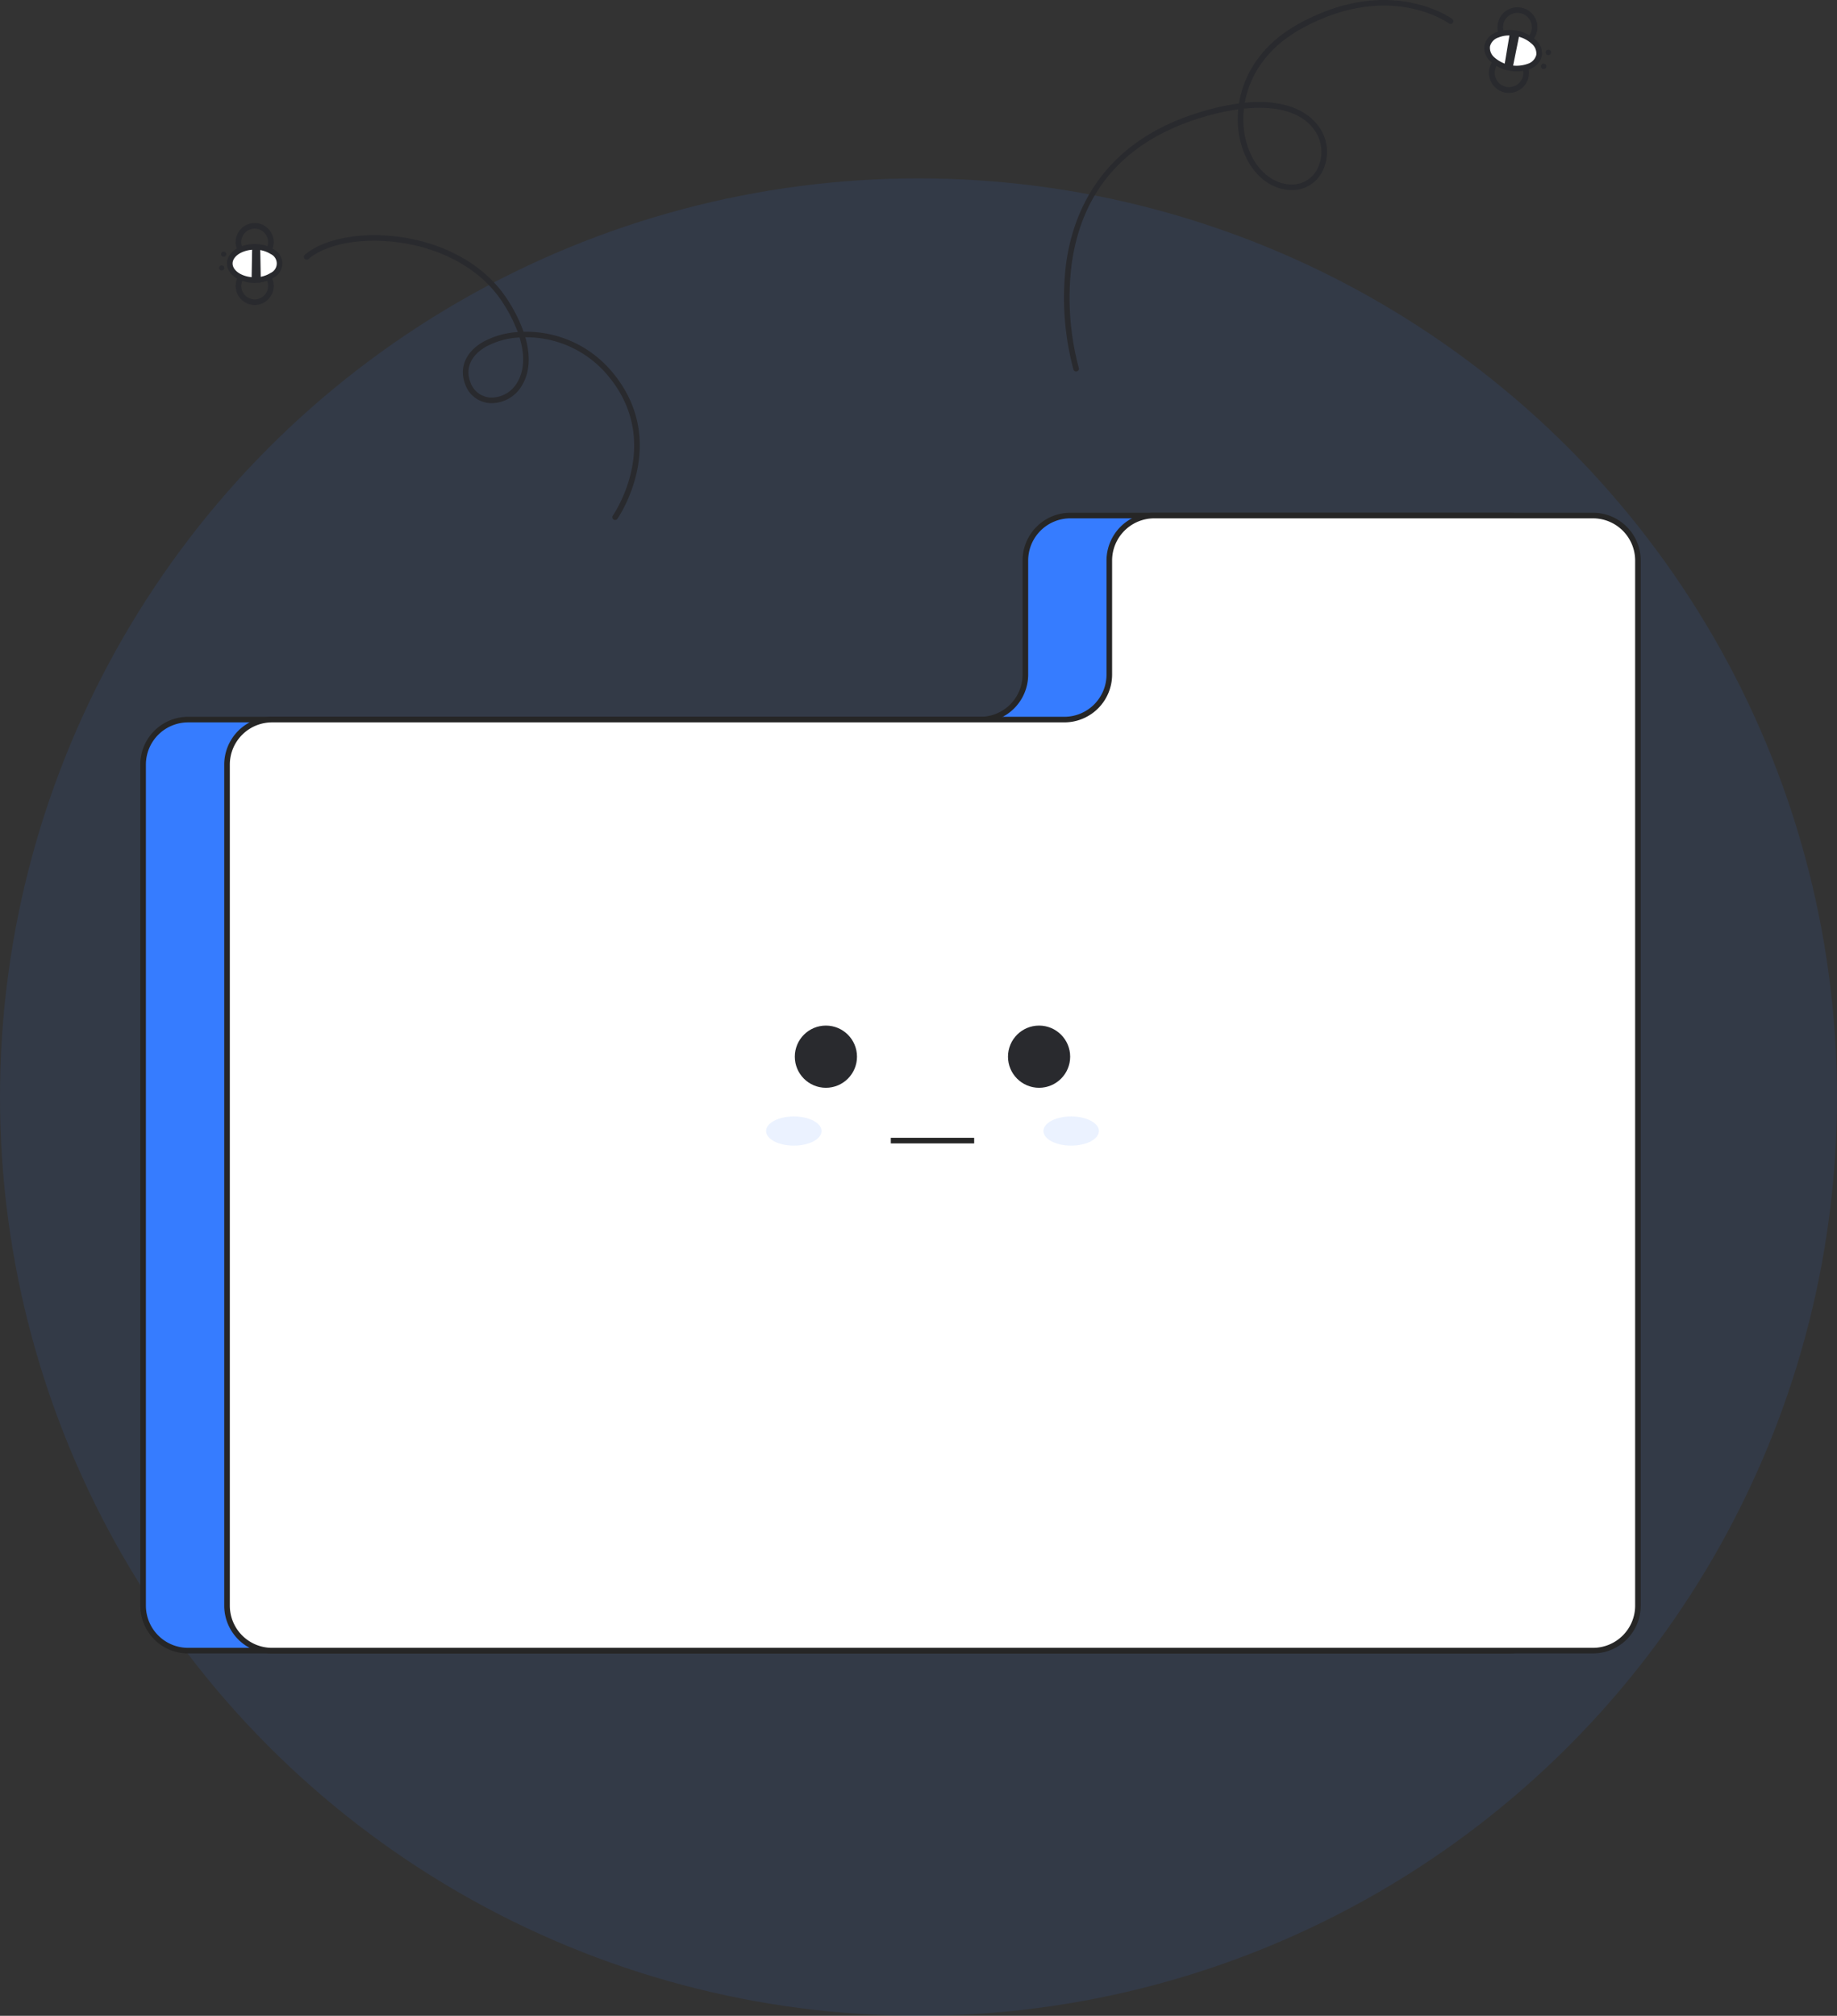 <svg id="Layer_1" data-name="Layer 1" xmlns="http://www.w3.org/2000/svg" viewBox="0 0 656.609 720.356">
  <rect x="0" y="0" width="656.609" height="720.356" fill="#333333" stroke="none"/>
  <g>
    <circle cx="328.305" cy="392.051" r="328.305" fill="#367cff" opacity="0.1"></circle>
    <g>
      <path d="M219.864,185.827a1,1,0,0,1-.814-1.578c.184-.262,18.258-26.39-1.918-50.209a38.006,38.006,0,0,0-29.1-13.517h-.266c1.916,6.656,1.574,12.574-1.139,17.114a12.646,12.646,0,0,1-11.681,6.42,10.039,10.039,0,0,1-8.678-6.752c-2.219-5.788.1-11.4,6.211-15.017a29.49,29.49,0,0,1,12.589-3.62,53.3,53.3,0,0,0-5.565-10.822c-7.285-11.126-20.563-18.827-36.429-21.13-13.445-1.952-26.331.346-32.832,5.852a1,1,0,0,1-1.293-1.526c6.919-5.86,20.426-8.337,34.412-6.305,16.434,2.385,30.216,10.409,37.816,22.014a54.257,54.257,0,0,1,5.968,11.815,39.974,39.974,0,0,1,31.508,14.18c21.194,25.019,2.218,52.386,2.024,52.659A1,1,0,0,1,219.864,185.827ZM185.717,120.6A27.835,27.835,0,0,0,173.5,124.01c-5.276,3.123-7.23,7.708-5.363,12.58a8.106,8.106,0,0,0,6.984,5.476,10.67,10.67,0,0,0,9.791-5.454C187.406,132.442,187.635,126.9,185.717,120.6Z" fill="#292a2e"></path>
      <g>
        <path d="M92.985,108.7a6.8,6.8,0,1,1,.683-.245A6.872,6.872,0,0,1,92.985,108.7ZM89.66,97.583a5.06,5.06,0,0,0-.478.172,4.795,4.795,0,1,0,.478-.172Z" fill="#292a2e"></path>
        <path d="M92.972,93.022a6.8,6.8,0,0,1-8.215-3.886h0a6.8,6.8,0,1,1,8.9,3.64A7.142,7.142,0,0,1,92.972,93.022ZM89.651,81.908a4.872,4.872,0,0,0-.482.173A4.8,4.8,0,0,0,86.6,88.362h0a4.8,4.8,0,1,0,3.051-6.455Z" fill="#292a2e"></path>
        <ellipse cx="91.032" cy="94.155" rx="8.892" ry="5.939" fill="#fff"></ellipse>
        <path d="M94.965,100.53a13.714,13.714,0,0,1-3.927.564c-5.547,0-9.895-3.04-9.9-6.931s4.34-6.942,9.886-6.947a12.426,12.426,0,0,1,6.845,1.9,5.676,5.676,0,0,1,.008,10.062A10.858,10.858,0,0,1,94.965,100.53ZM87.706,89.7c-2.672.8-4.567,2.526-4.565,4.466,0,2.678,3.617,4.936,7.895,4.933a10.411,10.411,0,0,0,5.731-1.577,3.706,3.706,0,0,0-.006-6.735,10.409,10.409,0,0,0-5.733-1.566A11.6,11.6,0,0,0,87.706,89.7Z" fill="#292a2e"></path>
        <polygon points="93.213 99.912 93.003 88.363 90.131 88.246 89.93 100.047 93.213 99.912" fill="#292a2e"></polygon>
        <circle cx="79.235" cy="95.749" r="0.918" fill="#292a2e"></circle>
        <circle cx="79.952" cy="90.837" r="0.918" fill="#292a2e"></circle>
      </g>
    </g>
    <g>
      <path d="M384.645,132.766a1,1,0,0,1-.956-.707,99.213,99.213,0,0,1-2.606-38.021c2.585-18.6,12.842-43.011,47.03-53.7a88.341,88.341,0,0,1,14.748-3.381C444.471,26.9,450.6,15.981,464.3,8.451c32.563-17.892,54.558-1.839,54.776-1.675a1,1,0,0,1-1.2,1.6c-.208-.156-21.228-15.417-52.611,1.829-12.806,7.037-18.669,17.137-20.336,26.513,15.079-1.485,22.3,3.545,25.541,7.344A15.489,15.489,0,0,1,472.789,61a12.1,12.1,0,0,1-11.835,6.909c-8.421-.494-15.39-7.578-17.752-18.048a34,34,0,0,1-.614-10.8,85.533,85.533,0,0,0-13.877,3.191c-26.645,8.331-42,25.85-45.648,52.067a96.963,96.963,0,0,0,2.538,37.16,1,1,0,0,1-.956,1.293Zm59.982-93.955a32.014,32.014,0,0,0,.526,10.609c2.161,9.578,8.409,16.051,15.918,16.492a10.179,10.179,0,0,0,9.928-5.8,13.5,13.5,0,0,0-2.048-14.749C464.275,39.876,455.742,37.66,444.627,38.811Z" fill="#292a2e"></path>
      <g>
        <path d="M542.374,16.884a7.142,7.142,0,1,1,6.993-8.659h0a7.156,7.156,0,0,1-6.993,8.659ZM542.389,4.6a5.141,5.141,0,1,0,5.023,4.051A5.1,5.1,0,0,0,542.389,4.6Z" fill="#292a2e"></path>
        <path d="M539.362,33.205a7.162,7.162,0,1,1,1.53-.165A7.173,7.173,0,0,1,539.362,33.205Zm.026-12.285a5.173,5.173,0,0,0-1.1.119,5.112,5.112,0,1,0,1.1-.119Z" fill="#292a2e"></path>
        <ellipse cx="540.846" cy="18.098" rx="6.289" ry="9.416" transform="translate(424.901 546.68) rotate(-79.545)" fill="#fff"></ellipse>
        <path d="M542.224,25.516a14.966,14.966,0,0,1-2.7-.25,13.1,13.1,0,0,1-6.729-3.286,6.419,6.419,0,0,1-2.191-5.772,6.422,6.422,0,0,1,4.107-4.61A13.946,13.946,0,0,1,548.9,14.216a6.419,6.419,0,0,1,2.191,5.772,6.422,6.422,0,0,1-4.107,4.61A12.088,12.088,0,0,1,542.224,25.516Zm-2.762-12.838a10.072,10.072,0,0,0-3.961.757,4.509,4.509,0,0,0-2.931,3.136,4.5,4.5,0,0,0,1.619,3.975,11.966,11.966,0,0,0,12,2.215,4.506,4.506,0,0,0,2.93-3.136h0A4.506,4.506,0,0,0,547.5,15.65a11.084,11.084,0,0,0-5.7-2.753A12.957,12.957,0,0,0,539.462,12.678Z" fill="#292a2e"></path>
        <polygon points="539.688 11.682 537.677 23.748 540.644 24.424 543.132 12.175 539.688 11.682" fill="#292a2e"></polygon>
        <circle cx="551.743" cy="23.691" r="0.972" fill="#292a2e"></circle>
        <circle cx="553.437" cy="18.715" r="0.972" fill="#292a2e"></circle>
      </g>
    </g>
    <g>
      <path d="M555.459,200.3V573.8a16.069,16.069,0,0,1-16.069,16.069H67.219A16.069,16.069,0,0,1,51.15,573.8V273.22a16.07,16.07,0,0,1,16.069-16.069H350.436a16.069,16.069,0,0,0,16.069-16.069V200.3a16.069,16.069,0,0,1,16.069-16.069H539.39A16.069,16.069,0,0,1,555.459,200.3Z" fill="#367cff"></path>
      <path d="M539.39,590.868H67.22A17.089,17.089,0,0,1,50.15,573.8V273.22a17.089,17.089,0,0,1,17.07-17.068H350.437a15.087,15.087,0,0,0,15.069-15.07V200.3a17.088,17.088,0,0,1,17.068-17.069H539.39A17.088,17.088,0,0,1,556.459,200.3V573.8A17.088,17.088,0,0,1,539.39,590.868ZM67.22,258.152A15.086,15.086,0,0,0,52.15,273.22V573.8a15.086,15.086,0,0,0,15.07,15.069H539.39A15.086,15.086,0,0,0,554.459,573.8V200.3a15.086,15.086,0,0,0-15.069-15.069H382.574A15.086,15.086,0,0,0,367.506,200.3v40.779a17.089,17.089,0,0,1-17.069,17.07Z" fill="#262626"></path>
      <g>
        <path d="M585.459,200.3V573.8a16.069,16.069,0,0,1-16.069,16.069H97.219A16.069,16.069,0,0,1,81.15,573.8V273.22a16.07,16.07,0,0,1,16.069-16.069H380.436a16.069,16.069,0,0,0,16.069-16.069V200.3a16.069,16.069,0,0,1,16.069-16.069H569.39A16.069,16.069,0,0,1,585.459,200.3Z" fill="#fff"></path>
        <path d="M569.39,590.868H97.22A17.089,17.089,0,0,1,80.15,573.8V273.22a17.089,17.089,0,0,1,17.07-17.068H380.437a15.087,15.087,0,0,0,15.069-15.07V200.3a17.088,17.088,0,0,1,17.068-17.069H569.39A17.088,17.088,0,0,1,586.459,200.3V573.8A17.088,17.088,0,0,1,569.39,590.868ZM97.22,258.152A15.086,15.086,0,0,0,82.15,273.22V573.8a15.086,15.086,0,0,0,15.07,15.069H569.39A15.086,15.086,0,0,0,584.459,573.8V200.3a15.086,15.086,0,0,0-15.069-15.069H412.574A15.086,15.086,0,0,0,397.506,200.3v40.779a17.089,17.089,0,0,1-17.069,17.07Z" fill="#262626"></path>
      </g>
      <g>
        <g>
          <circle cx="295.206" cy="377.612" r="11.112" fill="#292a2e"></circle>
          <circle cx="371.403" cy="377.612" r="11.112" fill="#292a2e"></circle>
        </g>
        <rect x="318.406" y="406.602" width="29.797" height="2" fill="#262626"></rect>
      </g>
      <g opacity="0.1">
        <ellipse cx="283.743" cy="404.181" rx="9.913" ry="5.217" fill="#367cff"></ellipse>
        <ellipse cx="382.867" cy="404.181" rx="9.913" ry="5.217" fill="#367cff"></ellipse>
      </g>
    </g>
  </g>
</svg>